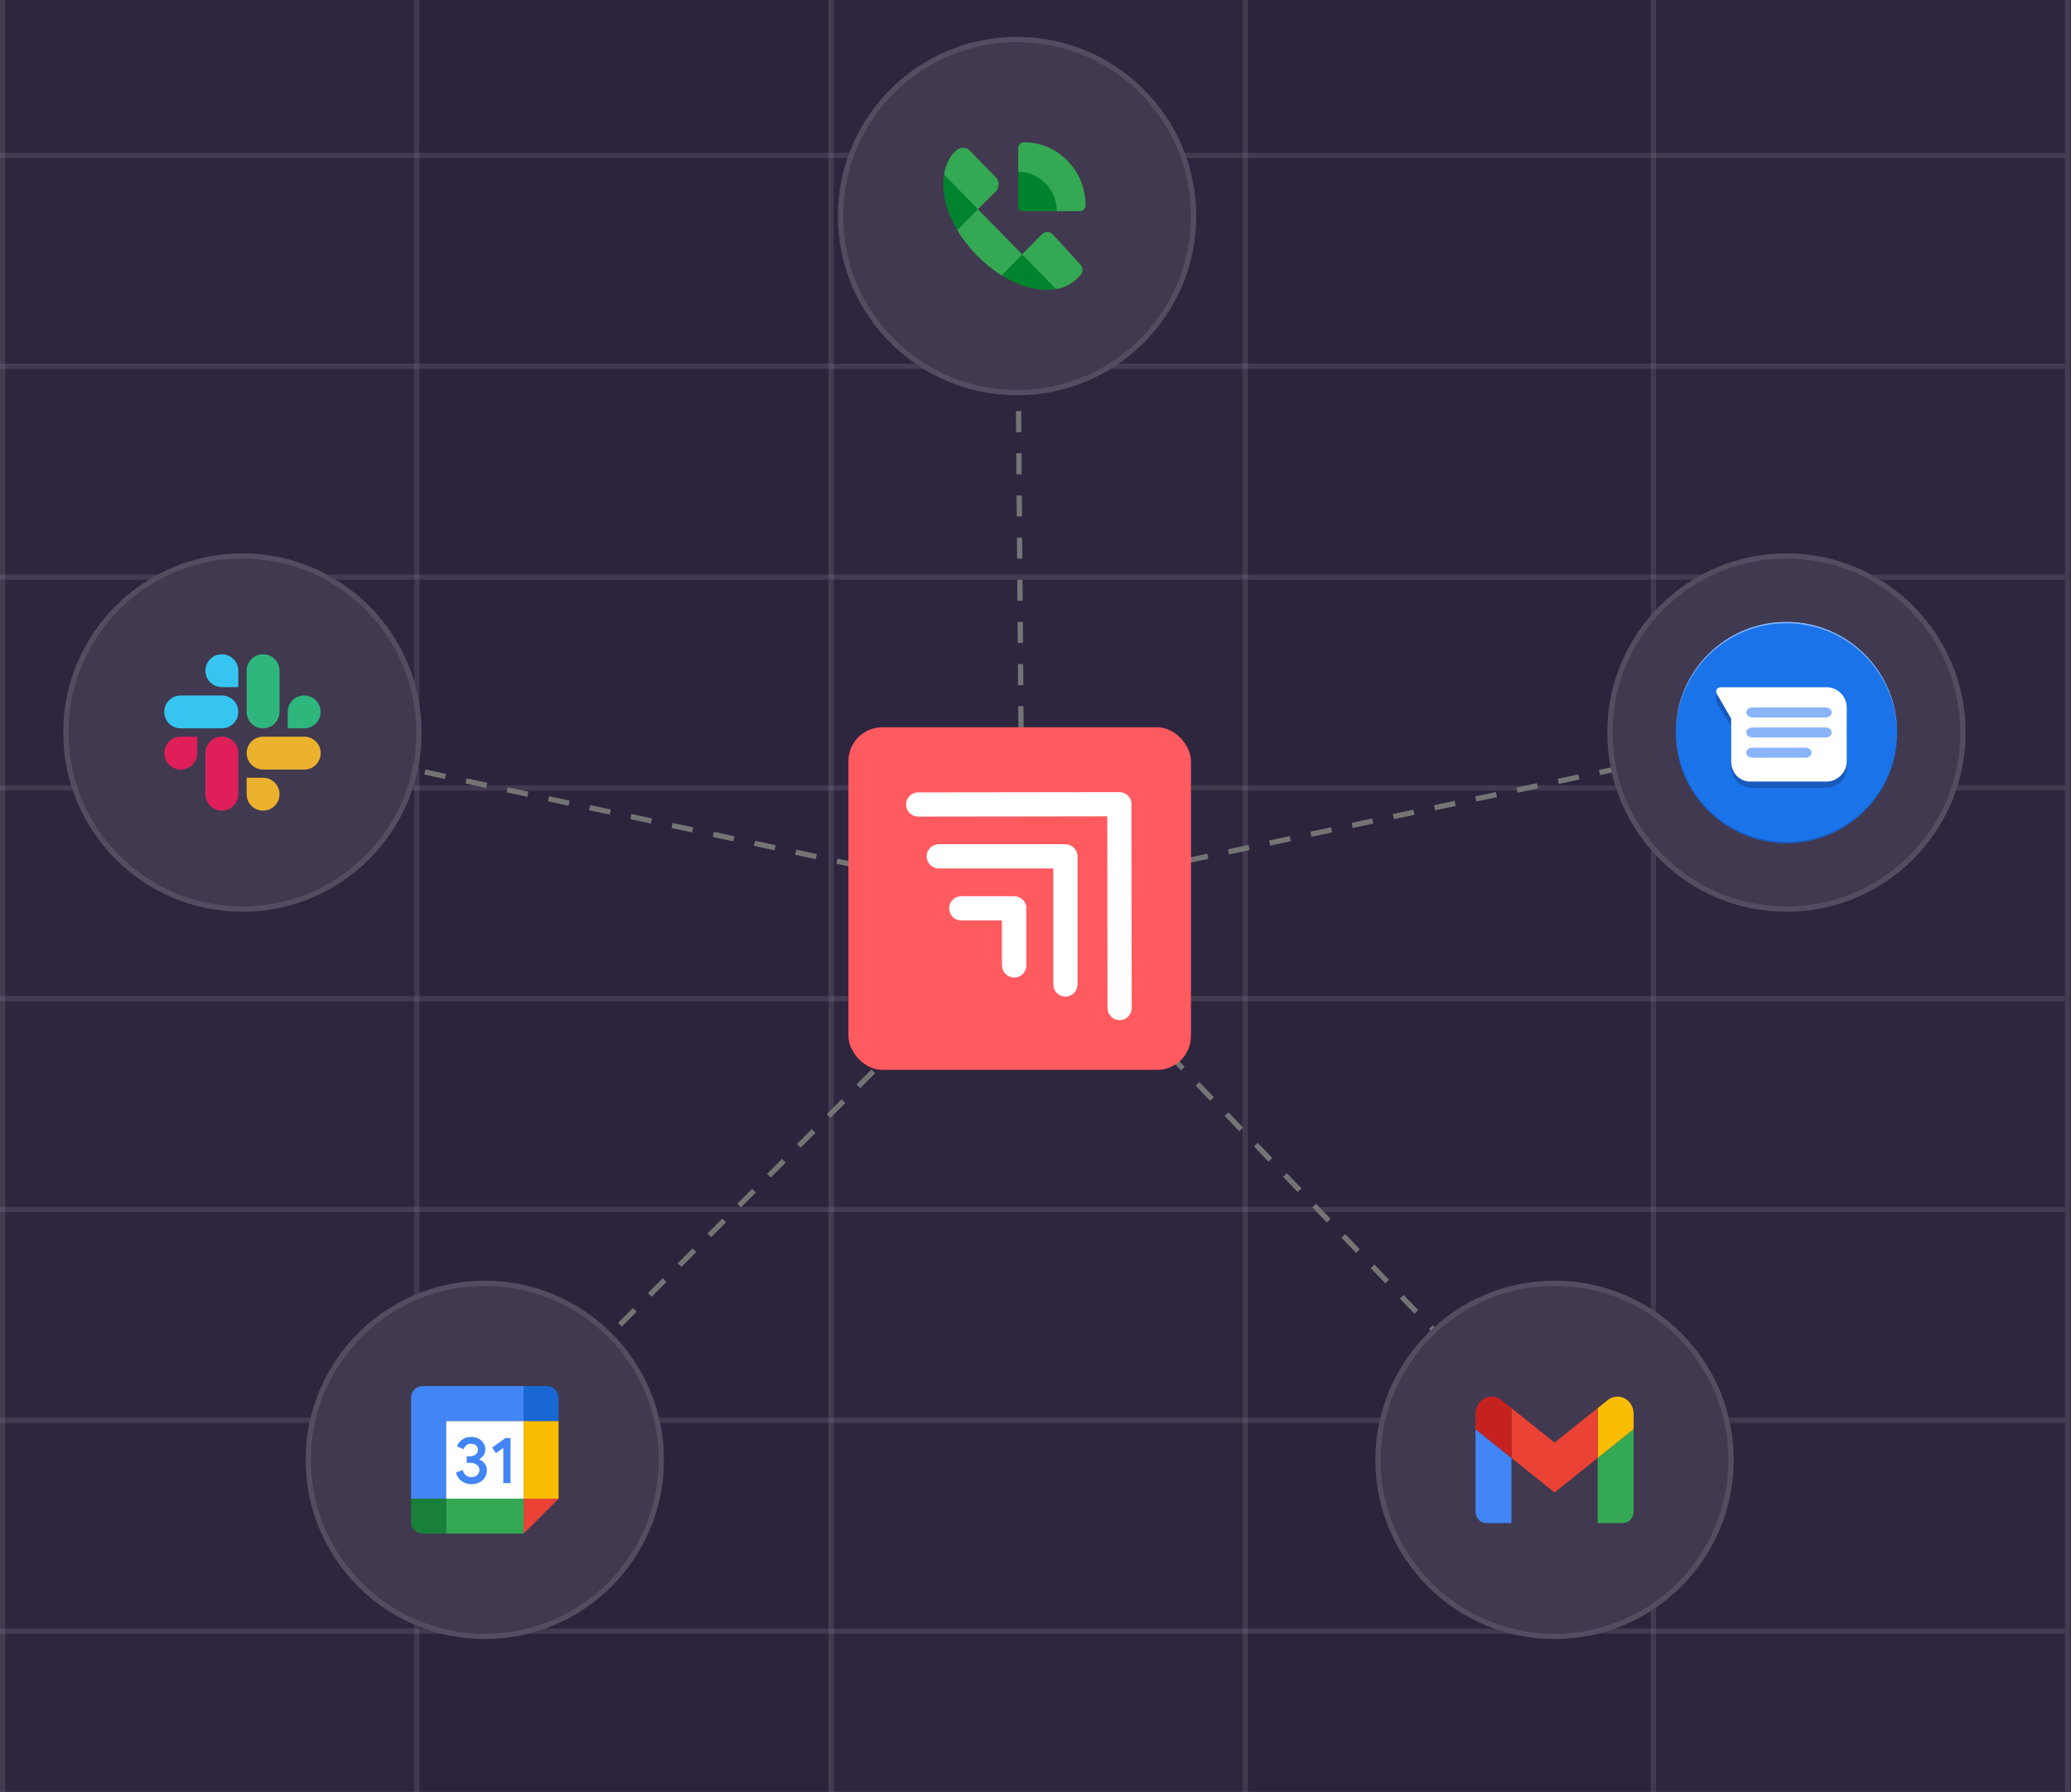 <svg width="393" height="340" viewBox="0 0 393 340" fill="none" xmlns="http://www.w3.org/2000/svg">
<rect width="393" height="340" fill="#F5F5F5"/>
<g clip-path="url(#clip0_0_1)">
<rect width="1440" height="4264" transform="translate(-796 -1257)" fill="white"/>
<path d="M-603 57C-603 43.745 -592.255 33 -579 33H427C440.255 33 451 43.745 451 57V449C451 462.255 440.255 473 427 473H-579C-592.255 473 -603 462.255 -603 449V57Z" fill="#505ECE"/>
<path d="M-603 -25C-603 -38.255 -592.255 -49 -579 -49H427C440.255 -49 451 -38.255 451 -25V367C451 380.255 440.255 391 427 391H-579C-592.255 391 -603 380.255 -603 367V-25Z" fill="#2C233D"/>
<g opacity="0.5">
<line opacity="0.2" x1="79.102" x2="79.102" y2="340" stroke="white"/>
<line opacity="0.2" x1="236.301" x2="236.301" y2="340" stroke="white"/>
<line opacity="0.2" x1="392.359" x2="392.359" y2="340" stroke="white"/>
<line opacity="0.2" y1="29.5" x2="391.861" y2="29.5" stroke="white"/>
<line opacity="0.2" y1="69.5" x2="391.861" y2="69.5" stroke="white"/>
<line opacity="0.2" y1="109.5" x2="391.861" y2="109.5" stroke="white"/>
<line opacity="0.2" y1="149.5" x2="391.861" y2="149.5" stroke="white"/>
<line opacity="0.2" y1="189.5" x2="391.861" y2="189.5" stroke="white"/>
<line opacity="0.2" y1="229.5" x2="391.861" y2="229.5" stroke="white"/>
<line opacity="0.2" y1="269.5" x2="391.861" y2="269.5" stroke="white"/>
<line opacity="0.2" y1="309.5" x2="391.861" y2="309.5" stroke="white"/>
<line opacity="0.2" x1="0.5" x2="0.5" y2="340" stroke="white"/>
<line opacity="0.2" x1="157.699" x2="157.699" y2="340" stroke="white"/>
<line opacity="0.2" x1="313.758" x2="313.758" y2="340" stroke="white"/>
<rect opacity="0.02" width="78.6" height="340" fill="white"/>
<rect opacity="0.02" x="157.199" width="78.6" height="340" fill="white"/>
<rect opacity="0.02" x="314.398" width="78.6" height="340" fill="white"/>
</g>
<path d="M194 171L295.359 276.654" stroke="#747474" stroke-dasharray="4 4"/>
<path d="M194 170L339 139" stroke="#747474" stroke-dasharray="4 4"/>
<path d="M194 170L193 41" stroke="#747474" stroke-dasharray="4 4"/>
<path d="M194 171L46 139" stroke="#747474" stroke-dasharray="4 4"/>
<path d="M194 175L92 277" stroke="#747474" stroke-dasharray="4 4"/>
<rect x="161" y="138" width="65" height="65" rx="6.427" fill="#FF5A5F"/>
<path d="M192.455 170.053H182.4C181.136 170.053 180.105 171.086 180.105 172.351C180.105 173.614 181.137 174.649 182.4 174.649H190.162V183.168C190.162 184.431 191.196 185.465 192.456 185.465C193.717 185.465 194.751 184.431 194.751 183.168V172.351C194.75 171.086 193.717 170.053 192.455 170.053Z" fill="white"/>
<path d="M204.468 162.478V186.797C204.468 186.837 204.467 186.875 204.466 186.915C204.409 188.128 203.398 189.103 202.173 189.103C200.909 189.103 199.877 188.069 199.877 186.807V164.787H178.141C176.88 164.787 175.848 163.751 175.848 162.488C175.848 161.224 176.88 160.191 178.141 160.191H202.173C202.812 160.191 203.391 160.459 203.808 160.885L203.809 160.884C203.834 160.91 203.859 160.936 203.884 160.962C203.931 161.016 203.977 161.072 204.021 161.13C204.083 161.215 204.139 161.303 204.19 161.395C204.207 161.426 204.223 161.458 204.238 161.489C204.257 161.526 204.274 161.565 204.291 161.603C204.318 161.669 204.343 161.738 204.365 161.806C204.366 161.807 204.366 161.809 204.366 161.81C204.399 161.916 204.424 162.024 204.442 162.136V162.14C204.453 162.213 204.461 162.288 204.466 162.363C204.467 162.401 204.468 162.44 204.468 162.478Z" fill="white"/>
<path d="M214.758 191.269C214.758 191.309 214.757 191.347 214.755 191.387C214.693 192.597 213.686 193.567 212.462 193.567C211.438 193.567 210.562 192.884 210.27 191.95C210.249 191.88 210.23 191.81 210.217 191.739C210.208 191.702 210.202 191.665 210.195 191.627C210.178 191.514 210.169 191.397 210.169 191.279L210.12 155.087V154.898L174.232 154.946C172.97 154.946 171.938 153.914 171.938 152.649C171.938 151.387 172.97 150.351 174.232 150.351L212.411 150.3H212.437C213.644 150.3 214.641 151.247 214.724 152.436C214.726 152.454 214.727 152.472 214.727 152.491C214.728 152.527 214.732 152.562 214.732 152.598C214.732 152.643 214.706 152.68 214.704 152.725L214.758 191.269Z" fill="white"/>
<path d="M214.755 191.387C214.698 192.6 213.689 193.576 212.462 193.576C211.433 193.576 210.558 192.888 210.27 191.95C210.562 192.883 211.437 193.567 212.462 193.567C213.685 193.567 214.693 192.597 214.755 191.387Z" fill="white"/>
<path d="M190.164 174.638V183.159C190.164 184.421 191.196 185.454 192.459 185.454C193.719 185.457 194.754 184.421 194.754 183.159V172.34C194.754 171.685 194.47 171.102 194.029 170.683L190.078 174.638H190.164Z" fill="white"/>
<path d="M204.443 162.136C204.424 162.024 204.4 161.915 204.367 161.81C204.401 161.915 204.426 162.025 204.443 162.136Z" fill="white"/>
<path d="M204.469 162.363C204.464 162.288 204.457 162.213 204.445 162.14C204.457 162.213 204.465 162.288 204.469 162.363Z" fill="white"/>
<path d="M210.167 191.278C210.167 191.396 210.176 191.513 210.193 191.626C210.174 191.509 210.164 191.39 210.164 191.268L210.117 155.086L210.167 191.278Z" fill="white"/>
<circle cx="295" cy="277" r="34" fill="#413950"/>
<circle cx="295" cy="277" r="33.5" stroke="white" stroke-opacity="0.1"/>
<circle cx="46" cy="139" r="34" fill="#413950"/>
<circle cx="46" cy="139" r="33.5" stroke="white" stroke-opacity="0.1"/>
<circle cx="92" cy="277" r="34" fill="#413950"/>
<circle cx="92" cy="277" r="33.5" stroke="white" stroke-opacity="0.1"/>
<circle cx="339" cy="139" r="34" fill="#413950"/>
<circle cx="339" cy="139" r="33.5" stroke="white" stroke-opacity="0.1"/>
<circle cx="193" cy="41" r="34" fill="#413950"/>
<circle cx="193" cy="41" r="33.5" stroke="white" stroke-opacity="0.1"/>
<g clip-path="url(#clip1_0_1)">
<path d="M282.045 289H286.818V276.636L280 271.182V286.818C280 288.025 280.917 289 282.045 289Z" fill="#4285F4"/>
<path d="M303.184 289H307.956C309.088 289 310.002 288.022 310.002 286.818V271.182L303.184 276.636" fill="#34A853"/>
<path d="M303.184 267.182V276.637L310.002 271.182V268.273C310.002 265.575 307.114 264.037 305.093 265.655" fill="#FBBC04"/>
<path d="M286.816 276.636V267.182L294.998 273.727L303.18 267.182V276.636L294.998 283.182" fill="#EA4335"/>
<path d="M280 268.273V271.182L286.818 276.637V267.182L284.909 265.655C282.884 264.037 280 265.575 280 268.273Z" fill="#C5221F"/>
</g>
<g clip-path="url(#clip2_0_1)">
<path d="M37.424 142.897C37.424 144.622 36.03 146.016 34.306 146.016C32.581 146.016 31.188 144.622 31.188 142.897C31.188 141.173 32.581 139.779 34.306 139.779H37.424V142.897ZM38.983 142.897C38.983 141.173 40.377 139.779 42.101 139.779C43.825 139.779 45.219 141.173 45.219 142.897V150.693C45.219 152.417 43.825 153.811 42.101 153.811C40.377 153.811 38.983 152.417 38.983 150.693V142.897Z" fill="#E01E5A"/>
<path d="M42.101 130.378C40.377 130.378 38.983 128.984 38.983 127.26C38.983 125.535 40.377 124.142 42.101 124.142C43.825 124.142 45.219 125.535 45.219 127.26V130.378H42.101ZM42.101 131.961C43.825 131.961 45.219 133.354 45.219 135.079C45.219 136.803 43.825 138.197 42.101 138.197H34.282C32.558 138.197 31.164 136.803 31.164 135.079C31.164 133.354 32.558 131.961 34.282 131.961H42.101Z" fill="#36C5F0"/>
<path d="M54.6 135.079C54.6 133.354 55.994 131.961 57.718 131.961C59.443 131.961 60.836 133.354 60.836 135.079C60.836 136.803 59.443 138.197 57.718 138.197H54.6V135.079ZM53.041 135.079C53.041 136.803 51.647 138.197 49.923 138.197C48.198 138.197 46.805 136.803 46.805 135.079V127.26C46.805 125.535 48.198 124.142 49.923 124.142C51.647 124.142 53.041 125.535 53.041 127.26V135.079Z" fill="#2EB67D"/>
<path d="M49.923 147.575C51.647 147.575 53.041 148.968 53.041 150.693C53.041 152.417 51.647 153.811 49.923 153.811C48.198 153.811 46.805 152.417 46.805 150.693V147.575H49.923ZM49.923 146.016C48.198 146.016 46.805 144.622 46.805 142.897C46.805 141.173 48.198 139.779 49.923 139.779H57.742C59.466 139.779 60.86 141.173 60.86 142.897C60.86 144.622 59.466 146.016 57.742 146.016H49.923Z" fill="#ECB22E"/>
</g>
<g clip-path="url(#clip3_0_1)">
<path d="M99.37 269.632H84.633V284.369H99.37V269.632Z" fill="white"/>
<path d="M99.367 291L105.999 284.368H99.367V291Z" fill="#EA4335"/>
<path d="M105.999 269.632H99.367V284.369H105.999V269.632Z" fill="#FBBC04"/>
<path d="M99.37 284.368H84.633V291H99.37V284.368Z" fill="#34A853"/>
<path d="M78 284.368V288.789C78 290.011 78.989 291 80.21 291H84.632V284.368H78Z" fill="#188038"/>
<path d="M105.999 269.632V265.211C105.999 263.989 105.01 263 103.788 263H99.367V269.632H105.999Z" fill="#1967D2"/>
<path d="M99.368 263H80.21C78.989 263 78 263.989 78 265.211V284.368H84.632V269.632H99.368V263Z" fill="#4285F4"/>
<path d="M87.656 281.063C87.105 280.691 86.724 280.148 86.516 279.429L87.794 278.903C87.91 279.345 88.113 279.687 88.402 279.931C88.689 280.174 89.039 280.293 89.448 280.293C89.866 280.293 90.226 280.166 90.526 279.912C90.826 279.658 90.977 279.334 90.977 278.941C90.977 278.54 90.819 278.212 90.502 277.958C90.185 277.703 89.787 277.576 89.312 277.576H88.573V276.311H89.236C89.645 276.311 89.99 276.2 90.27 275.979C90.55 275.758 90.69 275.456 90.69 275.071C90.69 274.728 90.565 274.456 90.314 274.251C90.064 274.047 89.747 273.944 89.362 273.944C88.986 273.944 88.688 274.043 88.466 274.244C88.246 274.445 88.079 274.699 87.984 274.983L86.718 274.456C86.886 273.981 87.194 273.561 87.645 273.198C88.096 272.835 88.673 272.652 89.373 272.652C89.89 272.652 90.356 272.752 90.769 272.953C91.182 273.153 91.506 273.432 91.74 273.785C91.974 274.141 92.09 274.539 92.09 274.981C92.09 275.432 91.981 275.813 91.764 276.127C91.546 276.44 91.279 276.679 90.963 276.847V276.922C91.372 277.091 91.727 277.368 91.99 277.724C92.257 278.083 92.392 278.512 92.392 279.013C92.392 279.514 92.265 279.962 92.011 280.354C91.756 280.747 91.405 281.056 90.959 281.281C90.511 281.506 90.008 281.62 89.45 281.62C88.803 281.622 88.207 281.436 87.656 281.063ZM95.509 274.719L94.105 275.734L93.403 274.669L95.921 272.853H96.887V281.421H95.509V274.719Z" fill="#4285F4"/>
</g>
<g clip-path="url(#clip4_0_1)">
<path d="M193.227 32.6V39.32C193.227 39.734 193.555 40.07 193.96 40.07H200.527C200.527 38.009 200.078 35.769 198.754 34.414C197.429 33.059 195.24 32.6 193.227 32.6Z" fill="#00832D"/>
<path d="M200.386 54.866C197.322 55.381 193.612 54.452 190.055 52.279L191.248 49.557L193.951 48.28L198.186 50.755L200.386 54.866Z" fill="#00832D"/>
<path d="M179.133 33.115C178.629 36.251 179.527 40.048 181.661 43.688L184.397 42.378L185.568 39.69L183.27 35.848L179.133 33.115Z" fill="#00832D"/>
<path d="M194.321 27C193.719 27 193.227 27.504 193.227 28.12V32.6C197.254 32.6 200.527 35.949 200.527 40.07H204.904C205.506 40.07 205.999 39.566 205.999 38.95C205.999 32.354 200.767 27 194.321 27Z" fill="#34A853"/>
<path d="M204.96 52.29C205.54 51.718 205.562 50.789 205.015 50.195L199.74 44.438C199.16 43.879 198.262 43.89 197.704 44.461L193.961 48.28L200.385 54.855C202.126 54.597 203.428 53.835 204.61 52.626L204.96 52.29Z" fill="#34A853"/>
<path d="M181.672 43.688C182.635 45.323 183.915 46.969 185.371 48.459C186.827 49.949 188.468 51.282 190.066 52.267L193.973 48.28L185.568 39.69" fill="#34A853"/>
<path d="M188.381 36.901L188.983 36.307C189.694 35.579 189.694 34.381 188.983 33.653L184.025 28.579C183.314 27.851 182.143 27.851 181.431 28.579L181.256 28.702C180.107 29.878 179.417 31.402 179.133 33.115L185.568 39.69L188.381 36.901Z" fill="#34A853"/>
</g>
<g clip-path="url(#clip5_0_1)">
<path d="M339.013 159.978C350.605 159.978 360.002 150.581 360.002 138.989C360.002 127.397 350.605 118 339.013 118C327.421 118 318.023 127.397 318.023 138.989C318.023 150.581 327.421 159.978 339.013 159.978Z" fill="#1A73E8"/>
<path d="M346.649 148.055H332.347C330.313 148.055 328.538 146.519 328.538 144.485V144.463V145.653C328.538 147.687 330.313 149.462 332.346 149.462H346.649C348.705 149.462 350.458 147.666 350.458 145.653V144.463C350.458 146.497 348.683 148.055 346.649 148.055ZM328.517 137.799V136.176L325.855 131.783C325.704 131.545 325.639 131.329 325.66 131.112V132.973C325.66 133.146 325.725 133.32 325.833 133.514L328.517 137.799Z" fill="#185ABC"/>
<path d="M346.651 130.399H326.614C325.813 130.399 325.359 131.091 325.9 131.827L328.518 136.371V144.485C328.518 146.563 330.033 148.294 332.088 148.294H346.629C348.685 148.294 350.438 146.541 350.438 144.485V134.229C350.459 132.151 348.706 130.399 346.651 130.399Z" fill="white"/>
<path d="M346.41 136.133H332.583C331.977 136.133 331.393 135.765 331.393 135.181C331.393 134.597 331.977 134.229 332.583 134.229H346.41C347.015 134.229 347.6 134.597 347.6 135.181C347.6 135.765 347.015 136.133 346.41 136.133H346.41ZM346.41 139.941H332.583C331.977 139.941 331.393 139.573 331.393 138.989C331.393 138.405 331.977 138.037 332.583 138.037H346.41C347.015 138.037 347.6 138.405 347.6 138.989C347.6 139.573 347.015 139.941 346.41 139.941H346.41ZM342.58 143.771H332.561C331.955 143.771 331.371 143.403 331.371 142.819C331.371 142.235 331.955 141.867 332.561 141.867H342.58C343.186 141.867 343.77 142.235 343.77 142.819C343.77 143.403 343.186 143.771 342.58 143.771Z" fill="#8AB4F8"/>
<path d="M360.002 138.881C359.959 148.077 353.965 155.889 345.699 158.658C343.6 159.372 341.35 159.74 339.013 159.74C327.458 159.74 318.088 150.414 318.023 138.881V139.011C318.023 150.609 327.414 160 339.013 160C341.35 160 343.6 159.61 345.699 158.918C354.008 156.127 360.002 148.272 360.002 139.011V138.881Z" fill="#185ABC"/>
<path d="M345.675 119.082C343.577 118.368 341.326 118 338.989 118C327.391 118 318 127.391 318 138.989V139.119C318.065 127.586 327.434 118.26 338.989 118.26C341.326 118.26 343.577 118.649 345.675 119.342C353.963 122.112 359.935 129.923 359.978 139.119V138.989C360 129.728 354.006 121.874 345.675 119.082Z" fill="#8AB4F8"/>
</g>
</g>
<defs>
<clipPath id="clip0_0_1">
<rect width="1440" height="4264" fill="white" transform="translate(-796 -1257)"/>
</clipPath>
<clipPath id="clip1_0_1">
<rect width="30" height="24" fill="white" transform="translate(280 265)"/>
</clipPath>
<clipPath id="clip2_0_1">
<rect width="30" height="30" fill="white" transform="translate(31 124)"/>
</clipPath>
<clipPath id="clip3_0_1">
<rect width="28" height="28" fill="white" transform="translate(78 263)"/>
</clipPath>
<clipPath id="clip4_0_1">
<rect width="27" height="28" fill="white" transform="translate(179 27)"/>
</clipPath>
<clipPath id="clip5_0_1">
<rect width="42" height="42" fill="white" transform="translate(318 118)"/>
</clipPath>
</defs>
</svg>

